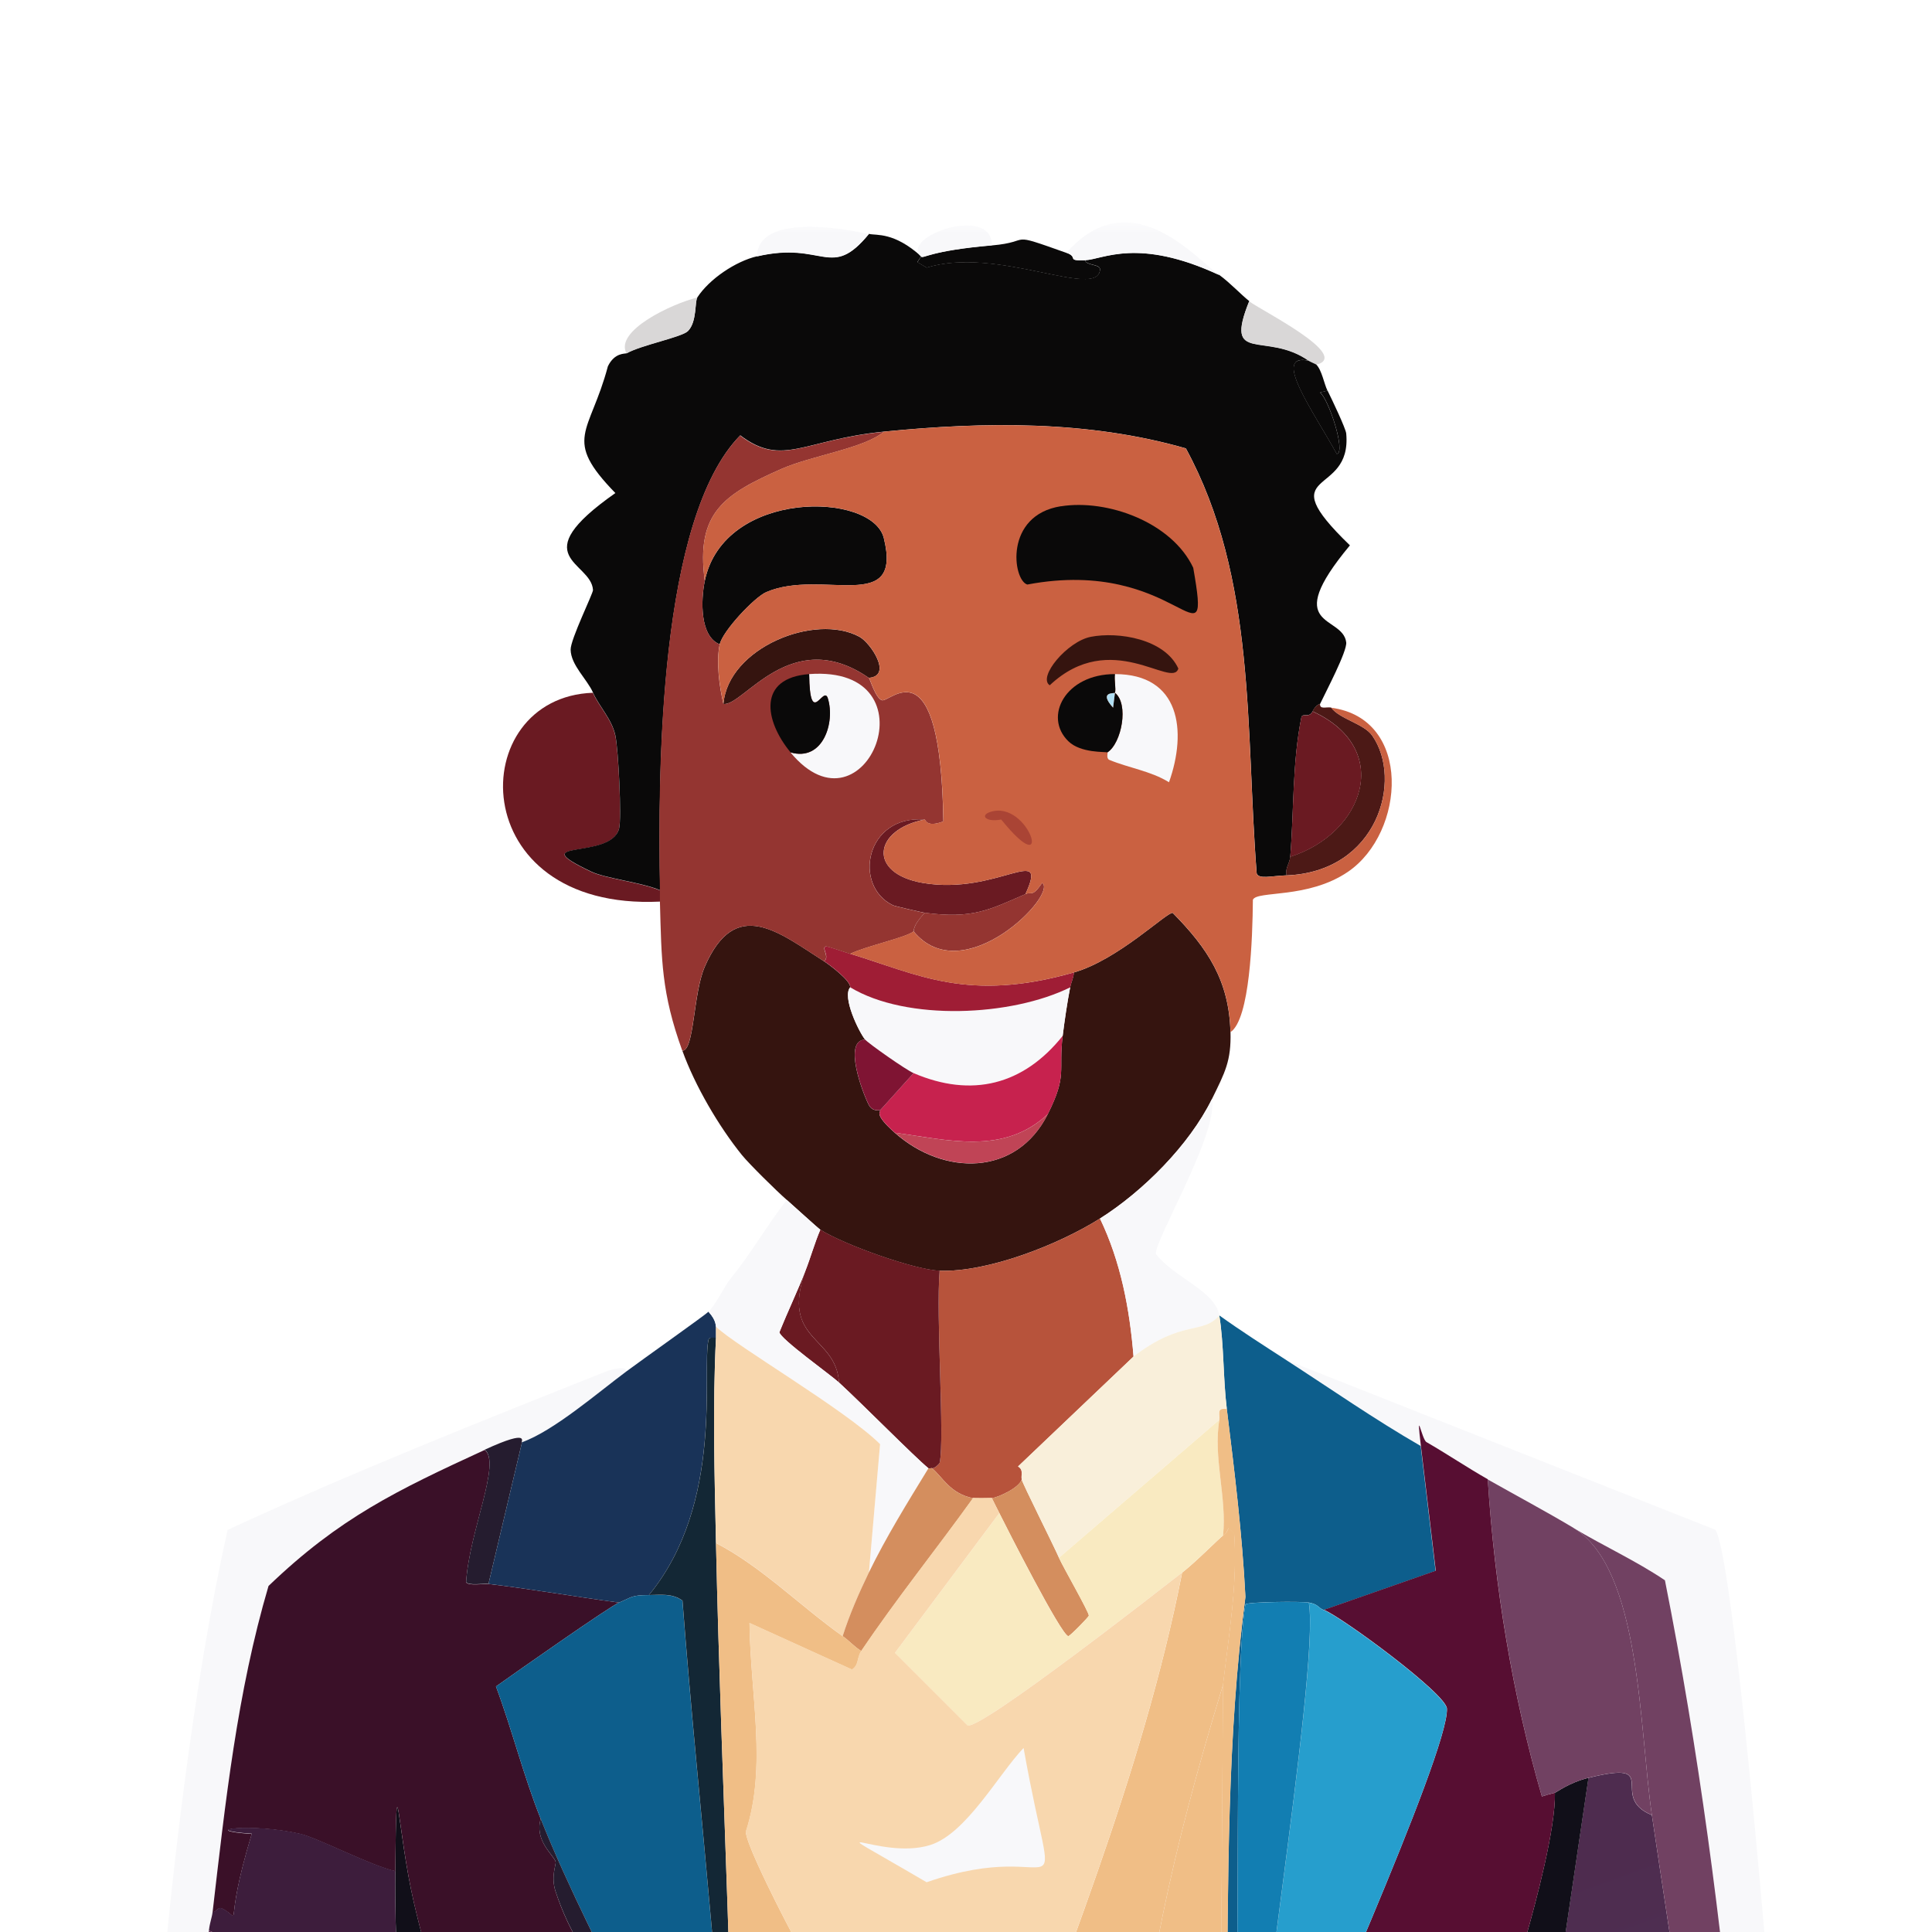 <svg width="120" height="120" viewBox="0 0 120 120" fill="none" xmlns="http://www.w3.org/2000/svg">
<g clip-path="url(#clip0_79_62)">
<mask id="mask0_79_62" style="mask-type:luminance" maskUnits="userSpaceOnUse" x="8" y="13" width="104" height="208">
<path d="M111.454 13.809H8.546V220.431H111.454V13.809Z" fill="white"/>
</mask>
<g mask="url(#mask0_79_62)">
<path d="M76.429 64.104C76.474 65.896 76.096 66.595 75.27 68.273C73.868 71.126 70.986 74 68.321 75.685C65.76 77.301 61.373 79.028 58.364 78.929C56.793 78.876 52.406 77.305 50.951 76.38C50.832 76.306 49.228 74.843 48.866 74.526C48.233 73.975 46.539 72.302 46.087 71.747C44.64 69.958 43.164 67.43 42.383 65.263C43.135 65.251 43.041 61.748 43.772 60.054C45.688 55.622 48.394 57.932 51.185 59.709C51.489 59.902 52.859 60.921 52.805 61.328C52.291 61.92 53.335 64.071 53.73 64.572C52.353 64.622 53.566 67.857 53.96 68.626C54.191 69.074 54.635 68.943 54.655 68.972C54.733 69.087 54.223 69.157 55.58 70.361C58.61 73.046 63.125 73.091 65.078 69.202C66.311 66.743 65.731 66.566 66.003 64.338C66.122 63.359 66.282 62.295 66.467 61.328C66.533 60.995 66.681 60.741 66.697 60.403C69.432 59.626 72.458 56.658 72.836 56.699C75.015 58.911 76.343 60.909 76.425 64.112L76.429 64.104Z" fill="#35140F"/>
<path d="M36.828 43.029C37.211 43.9 37.996 44.661 38.218 45.693C38.411 46.581 38.621 50.84 38.448 51.482C37.918 53.459 32.38 52.078 36.713 54.146C37.613 54.573 39.834 54.812 40.997 55.305C41.001 55.535 40.989 55.77 40.997 56C28.741 56.584 28.84 43.308 36.828 43.029Z" fill="#6A1A22"/>
<path d="M57.208 15.93L56.978 16.276L57.558 16.621C61.928 15.248 68.186 18.64 68.326 16.736C68.35 16.391 67.429 16.49 67.401 16.157C68.511 16.115 70.661 14.718 75.738 17.082C76.404 17.567 77.083 18.299 77.593 18.702C75.993 22.673 78.625 20.531 81.297 22.406C78.937 21.9 81.577 25.547 83.032 28.195C83.612 28.121 82.535 24.791 81.992 24.375L82.456 24.26C82.732 24.815 83.587 26.612 83.616 26.924C83.99 30.97 78.785 28.988 83.846 33.873C79.496 39.098 83.394 38.161 83.616 39.896C83.686 40.438 82.345 42.979 81.996 43.715C81.984 43.744 81.757 43.732 81.531 44.18C81.313 44.612 80.939 44.283 80.837 44.525C80.261 47.387 80.376 50.322 80.142 53.208C80.105 53.657 79.817 53.891 79.911 54.368C78.933 54.405 78.205 54.623 78.057 54.253C77.354 45.356 78.053 35.932 73.658 27.849C67.581 26.106 61.151 26.188 54.898 26.809C49.927 27.303 48.611 29.038 45.98 27.039C40.935 32.179 40.861 47.86 41.001 55.293C39.838 54.8 37.618 54.565 36.717 54.134C32.384 52.07 37.926 53.447 38.452 51.469C38.625 50.828 38.411 46.569 38.222 45.68C38 44.653 37.215 43.888 36.832 43.016C36.466 42.186 35.459 41.314 35.443 40.352C35.43 39.719 36.845 36.845 36.832 36.648C36.73 34.859 32.47 34.658 38.222 30.625C34.912 27.22 36.631 26.99 37.757 22.751C38.177 21.884 38.83 21.987 38.917 21.941C39.825 21.423 42.358 20.938 42.736 20.552C43.3 19.976 43.147 18.722 43.316 18.467C44.06 17.328 45.692 16.231 47.02 15.918C51.165 14.944 51.596 17.419 53.969 14.528C54.458 14.639 55.514 14.397 57.212 15.918L57.208 15.93Z" fill="#0A0909"/>
<path d="M66.241 15.7C67.026 15.98 66.184 16.21 67.401 16.165C67.429 16.498 68.354 16.399 68.326 16.745C68.186 18.648 61.924 15.256 57.558 16.629L56.978 16.284L57.208 15.939C57.377 16.087 57.706 15.581 61.608 15.244C64.239 15.018 62.405 14.343 66.241 15.708V15.7Z" fill="#0A0909"/>
<path d="M75.734 17.09C70.657 14.722 68.506 16.124 67.396 16.165C66.179 16.21 67.022 15.98 66.237 15.7C70.196 11.231 74.147 15.935 75.734 17.09Z" fill="#F8F8FA"/>
<path d="M53.964 14.541C51.592 17.431 51.161 14.956 47.016 15.93C47.074 13.295 52.213 14.138 53.964 14.541Z" fill="#F8F8FA"/>
<path d="M81.757 22.648C81.729 22.62 81.375 22.476 81.293 22.418C78.62 20.543 75.989 22.685 77.589 18.714C78.23 19.228 83.99 22.089 81.757 22.653V22.648Z" fill="#D9D7D7"/>
<path d="M43.312 18.48C43.143 18.734 43.295 19.988 42.732 20.564C42.354 20.95 39.821 21.436 38.913 21.954C38.144 20.539 41.774 18.85 43.312 18.48Z" fill="#D9D7D7"/>
<path d="M81.293 22.414C81.375 22.472 81.725 22.616 81.757 22.644C82.107 22.998 82.239 23.833 82.452 24.264L81.988 24.379C82.535 24.799 83.612 28.125 83.028 28.199C81.572 25.551 78.929 21.9 81.293 22.41V22.414Z" fill="#0A0909"/>
<path d="M61.608 15.236C57.706 15.573 57.373 16.078 57.208 15.93C55.86 14.746 61.587 12.645 61.608 15.236Z" fill="#F8F8FA"/>
<path d="M82.683 43.954C83.217 44.665 84.714 44.949 85.232 45.689C87.152 48.435 85.585 54.154 79.903 54.372C79.813 53.899 80.096 53.665 80.133 53.213C84.693 51.774 86.592 46.503 81.523 44.18C81.749 43.732 81.971 43.748 81.988 43.715C81.975 44.077 82.329 43.9 82.683 43.945V43.954Z" fill="#4C1916"/>
<path d="M80.138 53.217C80.372 50.326 80.257 47.391 80.832 44.533C80.935 44.291 81.309 44.616 81.527 44.188C86.597 46.511 84.697 51.778 80.138 53.221V53.217Z" fill="#6A1A22"/>
<path d="M28.721 132.887C28.412 142.915 26.838 158.238 27.331 167.164C27.36 167.707 27.787 168.701 27.795 168.784C27.948 170.4 27.915 172.139 28.026 173.763L28.605 175.037C31.59 176.197 41.659 180.016 43.312 181.985C44.146 182.98 43.752 184.765 43.657 186.154C42.897 185.961 36.137 180.777 35.899 182.101C37.021 194.735 36.816 207.418 36.824 220.082C38.756 220.028 44.862 220.834 45.857 219.502C45.857 219.662 45.795 219.905 45.972 219.966C46.49 220.147 52.974 220.151 54.54 220.197C55.025 218.268 54.598 216.246 55.35 216.492C55.26 217.175 55.095 220.254 54.77 220.431H32.306C30.789 206.621 30.377 192.728 29.876 178.861C28.663 181.451 28.548 187.306 27.791 189.398C27.52 189.361 26.887 188.535 26.866 188.473C26.809 188.292 26.924 187.967 26.866 187.778C23.746 177.59 20.592 164.064 20.383 153.502C20.214 145.114 21.855 136.592 25.016 128.837C24.798 124.632 24.51 120.43 24.552 116.215C24.63 108.482 24.654 113.634 25.711 118.185C26.616 122.099 27.931 125.992 29.185 129.767C29.358 131.103 28.737 132.373 28.721 132.891V132.887Z" fill="#110F19"/>
<path d="M66.471 61.324C66.286 62.291 66.13 63.355 66.007 64.334C63.565 67.397 60.354 68.199 56.744 66.649C56.255 66.439 53.915 64.794 53.734 64.564C53.335 64.063 52.295 61.916 52.809 61.32C56.316 63.438 62.825 63.129 66.475 61.32L66.471 61.324Z" fill="#F8F8FA"/>
<path d="M65.082 69.198C62.343 71.767 58.89 70.797 55.584 70.357C54.228 69.152 54.737 69.083 54.659 68.967L56.744 66.653C60.358 68.203 63.565 67.397 66.007 64.338C65.731 66.566 66.315 66.739 65.082 69.202V69.198Z" fill="#C7224E"/>
<path d="M55.588 70.357C58.894 70.801 62.348 71.767 65.086 69.198C63.133 73.083 58.623 73.042 55.588 70.357Z" fill="#C04456"/>
<path d="M53.734 64.568C53.919 64.798 56.255 66.443 56.744 66.653L54.659 68.967C54.639 68.935 54.195 69.07 53.964 68.622C53.57 67.853 52.357 64.618 53.734 64.568Z" fill="#7F1433"/>
<path d="M44.702 40.019C43.472 39.53 43.522 37.31 43.776 36.08C44.952 30.378 54.174 30.53 54.894 33.416C56.094 38.227 51.062 35.295 47.6 36.775C46.852 37.096 44.878 39.209 44.706 40.019H44.702Z" fill="#0A0909"/>
<path d="M52.809 59.24C57.052 60.531 60.115 62.274 66.706 60.399C66.685 60.736 66.537 60.991 66.475 61.324C62.829 63.133 56.32 63.442 52.809 61.324C52.863 60.917 51.494 59.898 51.189 59.704C51.568 59.404 50.988 58.874 51.304 58.779C51.378 58.755 52.55 59.162 52.809 59.244V59.24Z" fill="#9F1D35"/>
<path d="M57.439 50.902C54.252 51.519 53.866 54.249 57.323 54.841C61.932 55.626 65.168 52.312 63.692 55.535C61.46 56.506 60.415 57.094 57.439 56.695C57.286 56.674 55.56 56.276 55.469 56.23C52.961 55.026 53.751 50.61 57.439 50.902Z" fill="#6A1A22"/>
<path d="M53.964 42.104C49.134 38.765 46.157 43.908 44.932 43.723C45.224 40.241 50.622 38.05 53.385 39.555C54.071 39.929 55.461 41.988 53.964 42.104Z" fill="#35140F"/>
<path d="M56.744 57.85C56.797 57.809 56.633 57.554 57.439 56.691C60.415 57.094 61.46 56.502 63.692 55.531C64.099 55.355 64.099 55.758 64.732 54.837C65.731 55.527 59.831 61.587 56.744 57.846V57.85Z" fill="#943531"/>
<path d="M54.894 26.817C53.681 27.849 50.408 28.298 48.525 29.132C45.022 30.686 43.197 31.805 43.776 36.08C43.522 37.31 43.476 39.53 44.702 40.019C44.475 41.088 44.677 42.646 44.932 43.723C46.157 43.904 49.134 38.765 53.964 42.104C54.03 42.149 54.372 43.353 54.774 43.493C55.276 43.67 58.425 39.822 58.594 51.021C57.537 51.42 57.492 50.91 57.434 50.906C53.747 50.61 52.957 55.03 55.465 56.234C55.556 56.28 57.282 56.678 57.434 56.699C56.629 57.562 56.793 57.817 56.74 57.858C56.226 58.249 53.759 58.775 52.801 59.248C52.542 59.17 51.37 58.763 51.296 58.783C50.98 58.878 51.559 59.413 51.181 59.709C48.389 57.932 45.688 55.622 43.768 60.054C43.036 61.748 43.131 65.255 42.379 65.263C41.075 61.657 41.088 59.643 40.989 56C40.981 55.77 40.993 55.535 40.989 55.305C40.849 47.872 40.923 32.191 45.968 27.052C48.595 29.05 49.915 27.311 54.885 26.822L54.894 26.817Z" fill="#943531"/>
<path d="M49.101 46.733C51.111 47.317 51.884 44.871 51.415 43.374C51.144 42.506 50.301 45.29 50.256 41.869C58.232 41.281 53.759 52.382 49.097 46.733H49.101Z" fill="#F8F8FA"/>
<path d="M50.26 41.869C50.301 45.294 51.148 42.506 51.42 43.374C51.888 44.871 51.115 47.317 49.105 46.733C47.468 44.751 47.053 42.108 50.264 41.869H50.26Z" fill="#0A0909"/>
<path d="M79.903 54.376C85.585 54.154 87.152 48.439 85.232 45.693C84.714 44.953 83.221 44.669 82.683 43.958C87.748 44.628 87.291 51.72 83.723 54.15C81.231 55.848 78.078 55.301 77.819 55.885C77.798 58.278 77.634 63.306 76.429 64.108C76.347 60.909 75.019 58.907 72.84 56.695C72.462 56.658 69.436 59.622 66.702 60.399C60.111 62.278 57.048 60.535 52.805 59.24C53.763 58.767 56.23 58.241 56.744 57.85C59.831 61.592 65.731 55.531 64.732 54.841C64.095 55.762 64.095 55.359 63.692 55.535C65.168 52.312 61.928 55.626 57.323 54.841C53.866 54.253 54.256 51.523 57.439 50.902C57.496 50.906 57.541 51.416 58.598 51.017C58.429 39.818 55.28 43.666 54.779 43.489C54.376 43.349 54.034 42.145 53.969 42.099C55.465 41.984 54.075 39.925 53.389 39.55C50.626 38.046 45.228 40.237 44.936 43.719C44.681 42.642 44.48 41.084 44.706 40.015C44.878 39.205 46.852 37.092 47.6 36.771C51.066 35.295 56.094 38.222 54.894 33.412C54.174 30.526 44.952 30.374 43.776 36.076C43.197 31.8 45.022 30.682 48.525 29.128C50.408 28.293 53.685 27.841 54.894 26.813C61.147 26.193 67.577 26.11 73.654 27.854C78.049 35.932 77.35 45.36 78.053 54.257C78.197 54.627 78.929 54.409 79.907 54.372L79.903 54.376Z" fill="#CA6141"/>
<path d="M65.892 31.447C68.802 30.986 72.791 32.45 74.114 35.266C75.27 41.89 73.21 34.526 63.807 36.307C62.899 36.031 62.364 32.002 65.892 31.443V31.447Z" fill="#0A0909"/>
<path d="M67.746 39.555C69.469 39.217 72.347 39.686 73.189 41.524C72.807 42.819 69.008 38.979 65.201 42.564C64.432 42.062 66.29 39.838 67.75 39.555H67.746Z" fill="#35140F"/>
<path d="M61.492 50.437C63.939 49.607 65.534 55.042 62.187 50.902C61.254 51.083 60.851 50.655 61.492 50.437Z" fill="#AA4435"/>
<path d="M68.785 46.733C69.669 46.162 70.129 43.719 69.25 43.029C69.328 42.803 69.2 42.256 69.25 41.869C73.295 41.869 73.743 45.397 72.609 48.587C71.478 47.888 70.097 47.695 68.904 47.198C68.695 47.111 68.818 46.749 68.789 46.733H68.785Z" fill="#F8F8FA"/>
<path d="M69.251 41.869C69.201 42.256 69.329 42.803 69.251 43.029C69.23 43.094 68.206 42.926 69.135 43.954L69.251 43.029C70.135 43.723 69.669 46.162 68.785 46.733C68.671 46.68 67.129 46.795 66.356 46.038C64.793 44.517 66.171 41.865 69.251 41.869Z" fill="#0A0909"/>
<path d="M69.251 43.029L69.136 43.954C68.206 42.926 69.23 43.09 69.251 43.029Z" fill="#B1DFF3"/>
<path d="M70.41 84.254L63.232 91.087C63.593 91.3 63.404 91.609 63.462 91.897C63.293 92.411 62.064 92.978 61.608 93.056C61.55 93.064 60.506 93.068 60.448 93.056C59.013 92.781 58.512 91.699 57.899 91.202C58.043 91.214 58.347 90.93 58.364 90.856C58.688 89.389 58.121 81.762 58.364 78.929C61.373 79.028 65.76 77.305 68.321 75.685C69.612 78.362 70.167 81.306 70.406 84.254H70.41Z" fill="#B7533B"/>
<path d="M58.364 78.925C58.121 81.758 58.688 89.385 58.364 90.852C58.347 90.926 58.047 91.21 57.899 91.198C57.854 91.161 57.714 91.235 57.669 91.198C56.76 90.449 53.615 87.255 52.11 85.869C51.921 82.913 48.463 83.341 50.026 78.921C50.355 78.082 50.597 77.203 50.951 76.372C52.402 77.297 56.789 78.868 58.364 78.921V78.925Z" fill="#6A1A22"/>
<path d="M52.114 85.873C51.592 85.392 48.476 83.172 48.41 82.749C48.924 81.466 49.528 80.212 50.03 78.929C48.468 83.349 51.925 82.921 52.114 85.878V85.873Z" fill="#6A1A22"/>
<path d="M65.777 96.76C66.027 97.328 67.651 100.148 67.631 100.35C67.623 100.44 66.447 101.632 66.356 101.624C65.92 101.579 62.529 94.898 62.072 93.981C61.92 93.673 61.756 93.364 61.608 93.056C62.06 92.978 63.289 92.411 63.462 91.897C63.515 92.16 65.394 95.889 65.777 96.76Z" fill="#D48E5E"/>
<path d="M102.602 112.741C103.778 120.742 105.591 131.81 106.307 139.49C106.94 146.27 107.211 164.154 107.466 165.429C107.491 165.552 108.177 165.014 108.391 167.398C108.095 173.499 107.947 179.593 107.696 185.694C106.952 185.562 99.013 185.969 97.969 186.158C96.892 184.789 98.536 179.63 98.894 176.316C99.075 174.638 99.967 163.542 99.819 162.884C99.802 162.81 99.502 162.526 99.354 162.539C100.719 149.39 99.658 140.419 96.11 127.682C96.96 121.932 97.81 116.18 98.659 110.427C103.355 109.259 99.815 111.594 102.598 112.741H102.602Z" fill="url(#paint0_linear_79_62)"/>
<path d="M99.358 162.534C98.528 170.506 96.702 178.334 95.654 186.274C94.079 184.403 94.638 187.137 94.264 188.009C94.236 188.074 94.289 188.173 94.264 188.239C94.231 188.333 93.13 189.772 92.875 189.398C91.818 187.454 91.177 182.331 90.326 179.901C90.235 179.021 90.038 178.964 90.326 177.586C90.4 177.233 91.678 174.396 92.41 173.997C92.681 170.786 92.986 167.612 93.105 164.385C93.327 158.452 92.603 139.235 91.715 133.812C91.575 132.957 90.877 132.205 91.02 131.263C92.32 127.736 93.689 124.105 94.725 120.495C95.424 118.07 96.628 113.518 96.579 111.348C96.69 111.323 97.447 110.723 98.664 110.423C97.814 116.173 96.964 121.925 96.114 127.678C99.658 140.415 100.723 149.386 99.358 162.534Z" fill="#110F19"/>
<path d="M110.476 175.502C110.291 171.107 110.225 166.695 110.011 162.3C108.983 140.818 107.61 119.274 103.412 98.146C101.603 96.929 99.601 96.02 97.738 94.902C95.983 93.85 94.186 92.9 92.41 91.893C91.119 91.157 89.869 90.314 88.591 89.578C88.286 89.401 88.262 89.82 88.245 89.808C85.338 88.131 82.711 86.293 79.907 84.48C88.785 87.994 97.663 91.506 106.541 95.017C107.799 96.785 110.467 129.68 110.71 134.388C111.059 141.143 111.639 161.531 111.405 167.275C111.269 170.617 110.574 174.059 110.48 175.498L110.476 175.502Z" fill="#F8F8FA"/>
<path d="M38.913 85.179C37.141 86.498 34.382 88.891 32.429 89.578C32.302 89.623 33.066 88.682 30.114 90.042C24.654 92.554 21.082 94.269 16.682 98.495C14.734 105.107 14.002 111.944 13.208 118.76C13.167 119.118 13.036 119.381 12.978 119.92C11.65 131.863 11.05 144.05 10.429 156.051C10.211 160.285 9.623 164.561 9.504 168.788C9.027 167.665 8.875 166.152 8.809 164.968C7.761 146.434 9.981 113.597 14.137 95.025C21.768 91.494 29.773 88.316 37.646 85.183C37.831 85.109 38.904 84.772 38.921 85.183L38.913 85.179Z" fill="#F8F8FA"/>
<path d="M79.903 84.484C82.707 86.297 85.334 88.135 88.241 89.812C88.551 92.4 88.859 94.986 89.166 97.57L82.218 100C81.86 99.856 81.901 99.647 81.293 99.536C80.853 99.457 77.469 99.49 77.354 99.651C76.589 104.083 77.099 124.331 76.659 125.589C76.598 125.766 76.355 125.705 76.195 125.705C76.285 116.89 76.207 107.878 77.354 99.186C77.157 95.272 76.676 91.379 76.195 87.489C75.965 85.61 76.022 83.497 75.73 81.7C77.091 82.675 78.493 83.571 79.899 84.48L79.903 84.484Z" fill="#0D5E8C"/>
<path d="M75.734 81.704C74.669 82.926 73.477 81.927 70.406 84.254C70.167 81.306 69.612 78.362 68.321 75.685C70.986 74.004 73.864 71.126 75.27 68.273C75.701 70.369 71.66 77.12 71.796 77.885C72.918 79.357 75.483 80.175 75.734 81.704Z" fill="#F8F8FA"/>
<path d="M30.34 98.38C33.05 98.705 35.743 99.178 38.448 99.54C37.868 99.778 32.129 103.807 30.805 104.749C31.812 107.446 32.515 110.299 33.584 112.972C33.181 114.341 34.398 115.229 34.509 115.636C34.559 115.813 34.197 116.549 34.509 117.49C35.397 120.179 36.512 121.441 36.594 121.659C36.693 121.914 36.495 122.563 36.594 122.818C36.701 123.094 37.576 124.241 37.753 124.673C39.344 128.546 40.409 133.294 43.542 136.254C43.682 136.953 44.414 139.025 44.702 139.379C44.907 140.279 45.109 141.057 45.396 141.928C42.095 140.448 38.691 138.984 35.784 136.834C33.379 136.596 37.683 144.979 37.289 147.141C35.883 149.135 30.562 158.431 30.11 158.953C29.835 159.27 29.378 159.517 28.951 159.533C29.983 154.834 31.298 150.2 32.425 145.521C31.048 141.945 30.649 138.072 29.646 134.404C29.567 134.116 29.152 132.78 28.721 132.9C28.737 132.381 29.358 131.111 29.185 129.775C27.931 126.001 26.616 122.111 25.711 118.193C24.658 113.642 24.634 108.49 24.552 116.224C23.096 115.915 19.721 114.156 18.648 113.909C15.601 113.21 12.148 113.679 15.638 113.909C13.772 120.056 15.169 119.209 13.784 118.543C13.529 118.419 13.426 118.785 13.204 118.773C13.998 111.956 14.729 105.119 16.678 98.508C21.077 94.281 24.65 92.567 30.11 90.055C31.146 90.873 29.148 95.108 28.951 98.278C29.111 98.516 30.016 98.356 30.34 98.393V98.38Z" fill="#3A1028"/>
<path d="M24.552 116.211C24.506 120.426 24.798 124.627 25.016 128.833C21.855 136.587 20.218 145.11 20.383 153.498C19.503 153.72 19.7 152.474 18.648 152.803C18.138 152.959 16.14 156.433 15.868 156.507C12.16 157.51 15.338 141.246 14.364 136.937C13.743 134.186 13.188 139.326 12.279 138.211C12.513 135.025 14.133 121.844 13.899 120.726C13.833 120.409 13.332 120.01 12.974 119.916C13.036 119.377 13.163 119.118 13.204 118.756C13.426 118.769 13.529 118.403 13.784 118.526C15.169 119.196 13.772 120.039 15.638 113.893C12.148 113.662 15.601 113.194 18.648 113.893C19.721 114.139 23.096 115.899 24.552 116.207V116.211Z" fill="#3D1D3C"/>
<path d="M110.011 162.3C109.74 162.518 108.971 159.5 108.391 161.26C108.296 161.552 108.461 165.922 108.391 167.398C108.177 165.014 107.491 165.552 107.466 165.429C107.211 164.154 106.94 146.27 106.307 139.49C105.591 131.81 103.778 120.742 102.602 112.741C101.805 107.314 101.928 97.443 97.738 94.91C99.601 96.024 101.603 96.937 103.412 98.154C107.614 119.283 108.983 140.822 110.011 162.308V162.3Z" fill="#714162"/>
<path d="M97.738 94.906C101.928 97.439 101.805 107.31 102.602 112.737C99.823 111.586 103.363 109.255 98.664 110.423C97.447 110.727 96.69 111.323 96.579 111.348C96.291 111.418 96.045 111.492 95.769 111.578C93.94 105.242 92.834 98.537 92.41 91.893C94.186 92.9 95.983 93.854 97.738 94.902V94.906Z" fill="#714162"/>
<path d="M92.41 91.897C92.829 98.541 93.935 105.246 95.769 111.582C96.045 111.496 96.295 111.418 96.579 111.352C96.632 113.523 95.424 118.074 94.725 120.5C93.685 124.109 92.32 127.74 91.02 131.267C90.872 131.666 89.886 133.031 89.631 133.697C89.022 135.305 84.874 145.768 84.997 146.434C86.099 147.108 88.488 152.848 88.817 153.033C88.846 153.049 89.248 152.556 89.281 152.568C89.84 152.844 90.535 156.861 90.786 157.778C90.84 157.971 91.197 157.815 91.251 158.008C91.259 158.045 90.885 158.201 91.02 158.703C91.07 158.896 91.436 158.744 91.485 158.933C91.563 159.237 91.695 163.246 92.644 162.987C92.727 163.455 92.546 164.056 93.109 164.376C92.99 167.604 92.686 170.774 92.414 173.989C91.682 174.388 90.404 177.224 90.33 177.578L88.94 176.419C89.285 176.188 89.865 175.391 89.405 175.029L89.869 174.914C89.993 174.256 90.141 173.586 90.334 172.944C90.548 172.229 91.625 167.702 91.144 167.616C88.693 168.989 86.198 170.437 83.616 171.555C81.782 172.348 79.85 173.434 77.827 173.639C77.305 162.822 76.404 152.05 76.207 141.217C77.613 138.964 78.041 136.226 78.986 133.804C80.684 129.45 89.997 108.885 89.873 106.126C89.832 105.197 83.328 100.424 82.23 99.988L89.179 97.558C88.869 94.971 88.56 92.385 88.253 89.8C87.946 87.215 88.299 89.393 88.599 89.57C89.882 90.31 91.127 91.152 92.418 91.884L92.41 91.897Z" fill="#570E32"/>
<path d="M12.279 138.216C12.082 140.921 11.893 155.109 11.12 156.166C10.943 156.408 10.91 155.964 10.425 156.051C11.046 144.05 11.642 131.863 12.974 119.92C13.332 120.014 13.833 120.413 13.899 120.73C14.133 121.848 12.509 135.029 12.279 138.216Z" fill="#5E264C"/>
<path d="M32.425 89.578C31.731 92.511 31.037 95.445 30.34 98.38C30.016 98.343 29.111 98.504 28.951 98.265C29.148 95.095 31.146 90.861 30.11 90.042C33.062 88.682 32.297 89.623 32.425 89.578Z" fill="#251C2F"/>
<path d="M82.222 100C83.32 100.436 89.824 105.209 89.865 106.138C89.993 108.893 80.676 129.462 78.978 133.816C78.579 133.862 78.283 133.837 78.053 133.471C77.136 132.028 82.025 103.799 81.297 99.544C81.905 99.651 81.864 99.864 82.222 100.008V100Z" fill="#269ECD"/>
<path d="M81.293 99.54C82.021 103.799 77.136 132.028 78.049 133.467C78.283 133.833 78.575 133.862 78.974 133.812C78.028 136.234 77.601 138.968 76.195 141.225C76.1 136.065 76.141 130.868 76.195 125.709C76.355 125.709 76.598 125.77 76.659 125.594C77.099 124.335 76.589 104.087 77.354 99.655C77.469 99.494 80.853 99.462 81.293 99.54Z" fill="#127EB2"/>
<path d="M44.007 81.474C44.525 82.042 44.434 82.362 44.471 82.399V83.094C44.315 83.094 44.048 83.037 44.007 83.209C43.571 85.047 45.006 93.352 40.302 99.075C39.2 99.075 39.262 99.203 38.448 99.54C35.743 99.178 33.05 98.705 30.34 98.38C31.034 95.447 31.729 92.513 32.425 89.578C34.378 88.887 37.141 86.494 38.909 85.179C39.825 84.496 43.781 81.696 44.003 81.474H44.007Z" fill="#193358"/>
<path d="M40.302 99.075C41.03 99.075 41.741 98.952 42.387 99.42C43.411 112.865 45.158 126.223 45.396 139.72C45.1 140.049 44.989 139.729 44.702 139.375C42.494 129.771 37.165 121.918 33.584 112.972C32.515 110.299 31.812 107.446 30.805 104.749C32.129 103.807 37.868 99.778 38.448 99.54C39.262 99.203 39.196 99.079 40.302 99.075Z" fill="#0D5E8C"/>
<path d="M44.471 83.094C44.257 87.341 44.381 91.584 44.471 95.831C44.8 110.998 45.676 126.042 45.631 141.225V141.92H45.4C45.113 141.048 44.911 140.271 44.706 139.371C44.993 139.724 45.104 140.049 45.4 139.716C45.158 126.223 43.415 112.861 42.391 99.416C41.745 98.948 41.034 99.067 40.306 99.071C45.01 93.348 43.575 85.047 44.011 83.205C44.052 83.032 44.319 83.086 44.475 83.09L44.471 83.094Z" fill="#132735"/>
<path d="M44.702 139.375C44.414 139.017 43.682 136.945 43.542 136.25C40.405 133.29 39.344 128.541 37.753 124.669C37.576 124.241 36.701 123.09 36.594 122.814C36.495 122.563 36.693 121.91 36.594 121.655C36.512 121.437 35.402 120.175 34.509 117.486C34.197 116.549 34.559 115.808 34.509 115.632C34.398 115.225 33.177 114.337 33.584 112.967C37.161 121.914 42.49 129.767 44.702 139.371V139.375Z" fill="#251C2F"/>
<path d="M50.955 76.38C50.597 77.211 50.359 78.091 50.03 78.929C49.528 80.212 48.924 81.47 48.41 82.749C48.476 83.172 51.592 85.392 52.114 85.873C53.619 87.255 56.764 90.454 57.673 91.202C56.378 93.323 55.054 95.449 53.969 97.685L54.663 89.697C52.513 87.563 45.672 83.579 44.471 82.403C44.434 82.366 44.525 82.046 44.007 81.478C44.484 80.997 44.977 79.908 45.396 79.394C46.663 77.844 47.637 76.101 48.87 74.53C49.232 74.847 50.836 76.306 50.955 76.384V76.38Z" fill="#F8F8FA"/>
<path d="M75.734 81.704C76.026 83.501 75.969 85.619 76.199 87.493C75.525 87.403 75.8 87.81 75.734 88.188L65.777 96.756C65.394 95.885 63.511 92.156 63.462 91.893C63.404 91.605 63.593 91.296 63.232 91.083L70.41 84.249C73.477 81.922 74.674 82.926 75.738 81.7L75.734 81.704Z" fill="#F9EFDA"/>
<path d="M53.964 97.685C53.356 98.939 52.76 100.284 52.345 101.624C49.668 99.721 47.304 97.299 44.471 95.835C44.381 91.588 44.257 87.345 44.471 83.098V82.403C45.672 83.579 52.513 87.563 54.663 89.697L53.969 97.685H53.964Z" fill="#F8D7AE"/>
<path d="M60.448 93.052C58.154 96.246 55.704 99.285 53.5 102.549C53.064 102.29 52.756 101.916 52.34 101.624C52.76 100.288 53.352 98.944 53.96 97.685C55.046 95.449 56.37 93.319 57.665 91.202C57.71 91.239 57.85 91.165 57.895 91.202C58.508 91.699 59.009 92.781 60.444 93.056L60.448 93.052Z" fill="#D48E5E"/>
<path d="M75.969 104.634C72.623 115.586 71.335 122.202 69.945 133.467C69.921 133.652 69.507 133.516 69.481 133.697C69.362 134.709 69.942 134.774 69.251 135.202C69.695 136.875 68.934 139.35 69.02 140.76C68.737 140.662 68.54 140.518 68.326 140.296C68.968 140.152 69.067 135.588 68.671 135.432L64.157 137.052C64.022 136.974 63.837 137.299 63.812 137.282C63.663 137.204 62.59 135.65 60.917 136.123C61.011 135.617 61.074 135.025 61.148 134.503L61.612 134.388C65.856 122.239 70.933 110.377 73.424 97.681C74.267 97.028 75.755 95.519 75.974 95.367C76.237 95.178 76.171 95.153 76.319 94.902L76.663 95.247C76.877 98.417 76.331 101.488 75.969 104.625V104.634Z" fill="#F0BE86"/>
<path d="M75.734 88.188C75.341 90.499 76.216 93.011 75.966 95.367C75.748 95.523 74.258 97.028 73.415 97.681C71.853 98.89 61.017 107.364 60.099 107.179C58.594 105.674 57.09 104.169 55.584 102.664L62.069 93.981C62.525 94.898 65.916 101.579 66.353 101.624C66.444 101.632 67.615 100.44 67.627 100.35C67.647 100.148 66.023 97.328 65.772 96.76L75.731 88.192L75.734 88.188Z" fill="#F9EAC1"/>
<path d="M75.04 137.985C73.091 136.941 70.805 134.54 69.251 135.206C69.945 134.774 69.362 134.713 69.481 133.701C69.501 133.516 69.921 133.652 69.945 133.471C71.335 122.206 72.623 115.586 75.969 104.638C75.892 115.717 75.816 126.794 75.739 137.87C75.66 138.096 75.073 137.936 75.044 137.985H75.04Z" fill="#F0BE86"/>
<path d="M76.199 87.493C76.676 91.383 77.157 95.272 77.358 99.19C76.211 107.882 76.289 116.894 76.199 125.709C76.145 130.868 76.104 136.069 76.199 141.225C76.4 152.059 77.297 162.83 77.819 173.647C77.667 173.664 77.51 173.639 77.354 173.647C76.643 173.685 73.547 173.75 73.185 173.532C71.68 170.638 70.176 167.744 68.671 164.849C65.682 166.448 61.127 166.818 60.333 170.638C59.211 166.72 55.654 166.732 52.225 165.31C50.912 168.166 49.6 171.022 48.287 173.878C47.982 173.972 45.964 172.936 44.467 172.718V172.254C45.665 172.64 46.861 173.027 48.056 173.413L48.402 173.068C49.676 170.087 50.803 167.098 51.876 164.035C51.946 163.829 52.328 163.945 52.34 163.92C51.736 164.837 53.664 165.034 55.005 165.774C55.572 165.606 55.013 165.486 55.815 164.615C55.19 165.618 56.752 166.527 57.669 166.469C56.773 166.954 58.956 167.184 59.289 167.509C59.568 167.781 59.852 169.688 60.329 169.479C60.555 167.776 62.22 167.164 62.298 166.814C62.615 165.404 60.173 164.463 65.193 163.69C65.119 166.979 66.315 164.894 66.467 164.849C66.545 164.824 66.636 165.203 68.087 164.504C68.597 163.546 65.258 154.332 64.613 152.692C64.555 152.544 65.23 152.692 63.688 149.797C65.065 149.814 60.604 144.239 60.329 144.008C60.312 143.996 60.111 144.317 59.984 144.239C59.622 144.021 59.326 143.49 58.824 143.544C59.256 142.175 59.885 140.46 60.214 139.145C60.469 138.129 60.719 137.171 60.909 136.135C62.582 135.662 63.655 137.216 63.803 137.295C63.828 137.307 64.013 136.986 64.148 137.064C65.378 137.751 67.326 139.285 68.317 140.308C68.531 140.53 68.728 140.674 69.012 140.773C69.136 142.853 70.743 143.844 70.982 143.782C71.323 143.692 74.669 138.655 75.035 137.994C75.064 137.944 75.652 138.105 75.73 137.878C75.807 126.8 75.884 115.722 75.96 104.646C76.322 101.509 76.869 98.438 76.655 95.268L76.31 94.923C76.162 95.173 76.228 95.198 75.965 95.387C76.215 93.027 75.34 90.519 75.734 88.209C75.8 87.83 75.525 87.423 76.199 87.514V87.493Z" fill="#F0BE86"/>
<path d="M52.345 101.624C52.76 101.92 53.068 102.29 53.504 102.549C53.204 102.997 53.372 103.409 52.924 103.709C50.8 102.744 48.677 101.779 46.556 100.814C46.609 105.287 47.653 109.728 46.326 113.786C46.4 115.003 50.486 122.617 51.42 124.208C53.693 128.065 58.882 133.652 59.527 137.989C59.437 138.392 59.716 138.824 59.182 139.149C54.322 142.191 54.33 144.485 52.464 137.529C47.177 139.379 52.53 141.998 48.525 139.383C47.56 140 46.595 140.618 45.631 141.237C45.676 126.054 44.8 111.01 44.471 95.844C47.304 97.311 49.668 99.733 52.345 101.632V101.624Z" fill="#F0BE86"/>
<path d="M61.608 93.052C61.756 93.364 61.916 93.669 62.072 93.977L55.588 102.66C57.093 104.165 58.598 105.67 60.103 107.175C61.02 107.364 71.857 98.89 73.42 97.677C70.932 110.373 65.851 122.239 61.608 134.384L61.143 134.499C61.381 132.883 62.397 121.326 62.068 120.717C61.579 120.606 59.359 121.515 59.289 121.643C58.894 122.358 60.193 134.951 59.519 137.969C58.878 133.631 53.685 128.048 51.411 124.187C50.474 122.6 46.387 114.982 46.317 113.765C47.645 109.707 46.605 105.267 46.548 100.794C48.672 101.758 50.795 102.723 52.916 103.688C53.36 103.392 53.196 102.977 53.496 102.529C55.699 99.264 58.15 96.226 60.444 93.031C60.502 93.044 61.546 93.04 61.603 93.031L61.608 93.052Z" fill="#F8D7AE"/>
<path d="M63.577 108.572C65.637 120.162 66.373 113.835 57.554 116.91C49.882 112.412 54.557 115.619 57.784 114.596C60.016 113.888 62.006 110.221 63.573 108.572H63.577Z" fill="#F8F8FA"/>
</g>
</g>
<defs>
<linearGradient id="paint0_linear_79_62" x1="89.269" y1="119.065" x2="111.553" y2="180.703" gradientUnits="userSpaceOnUse">
<stop stop-color="#4E2C4F"/>
<stop offset="1" stop-color="#4C4165"/>
</linearGradient>
<clipPath id="clip0_79_62">
<rect width="120" height="120" fill="white"/>
</clipPath>
</defs>
</svg>
